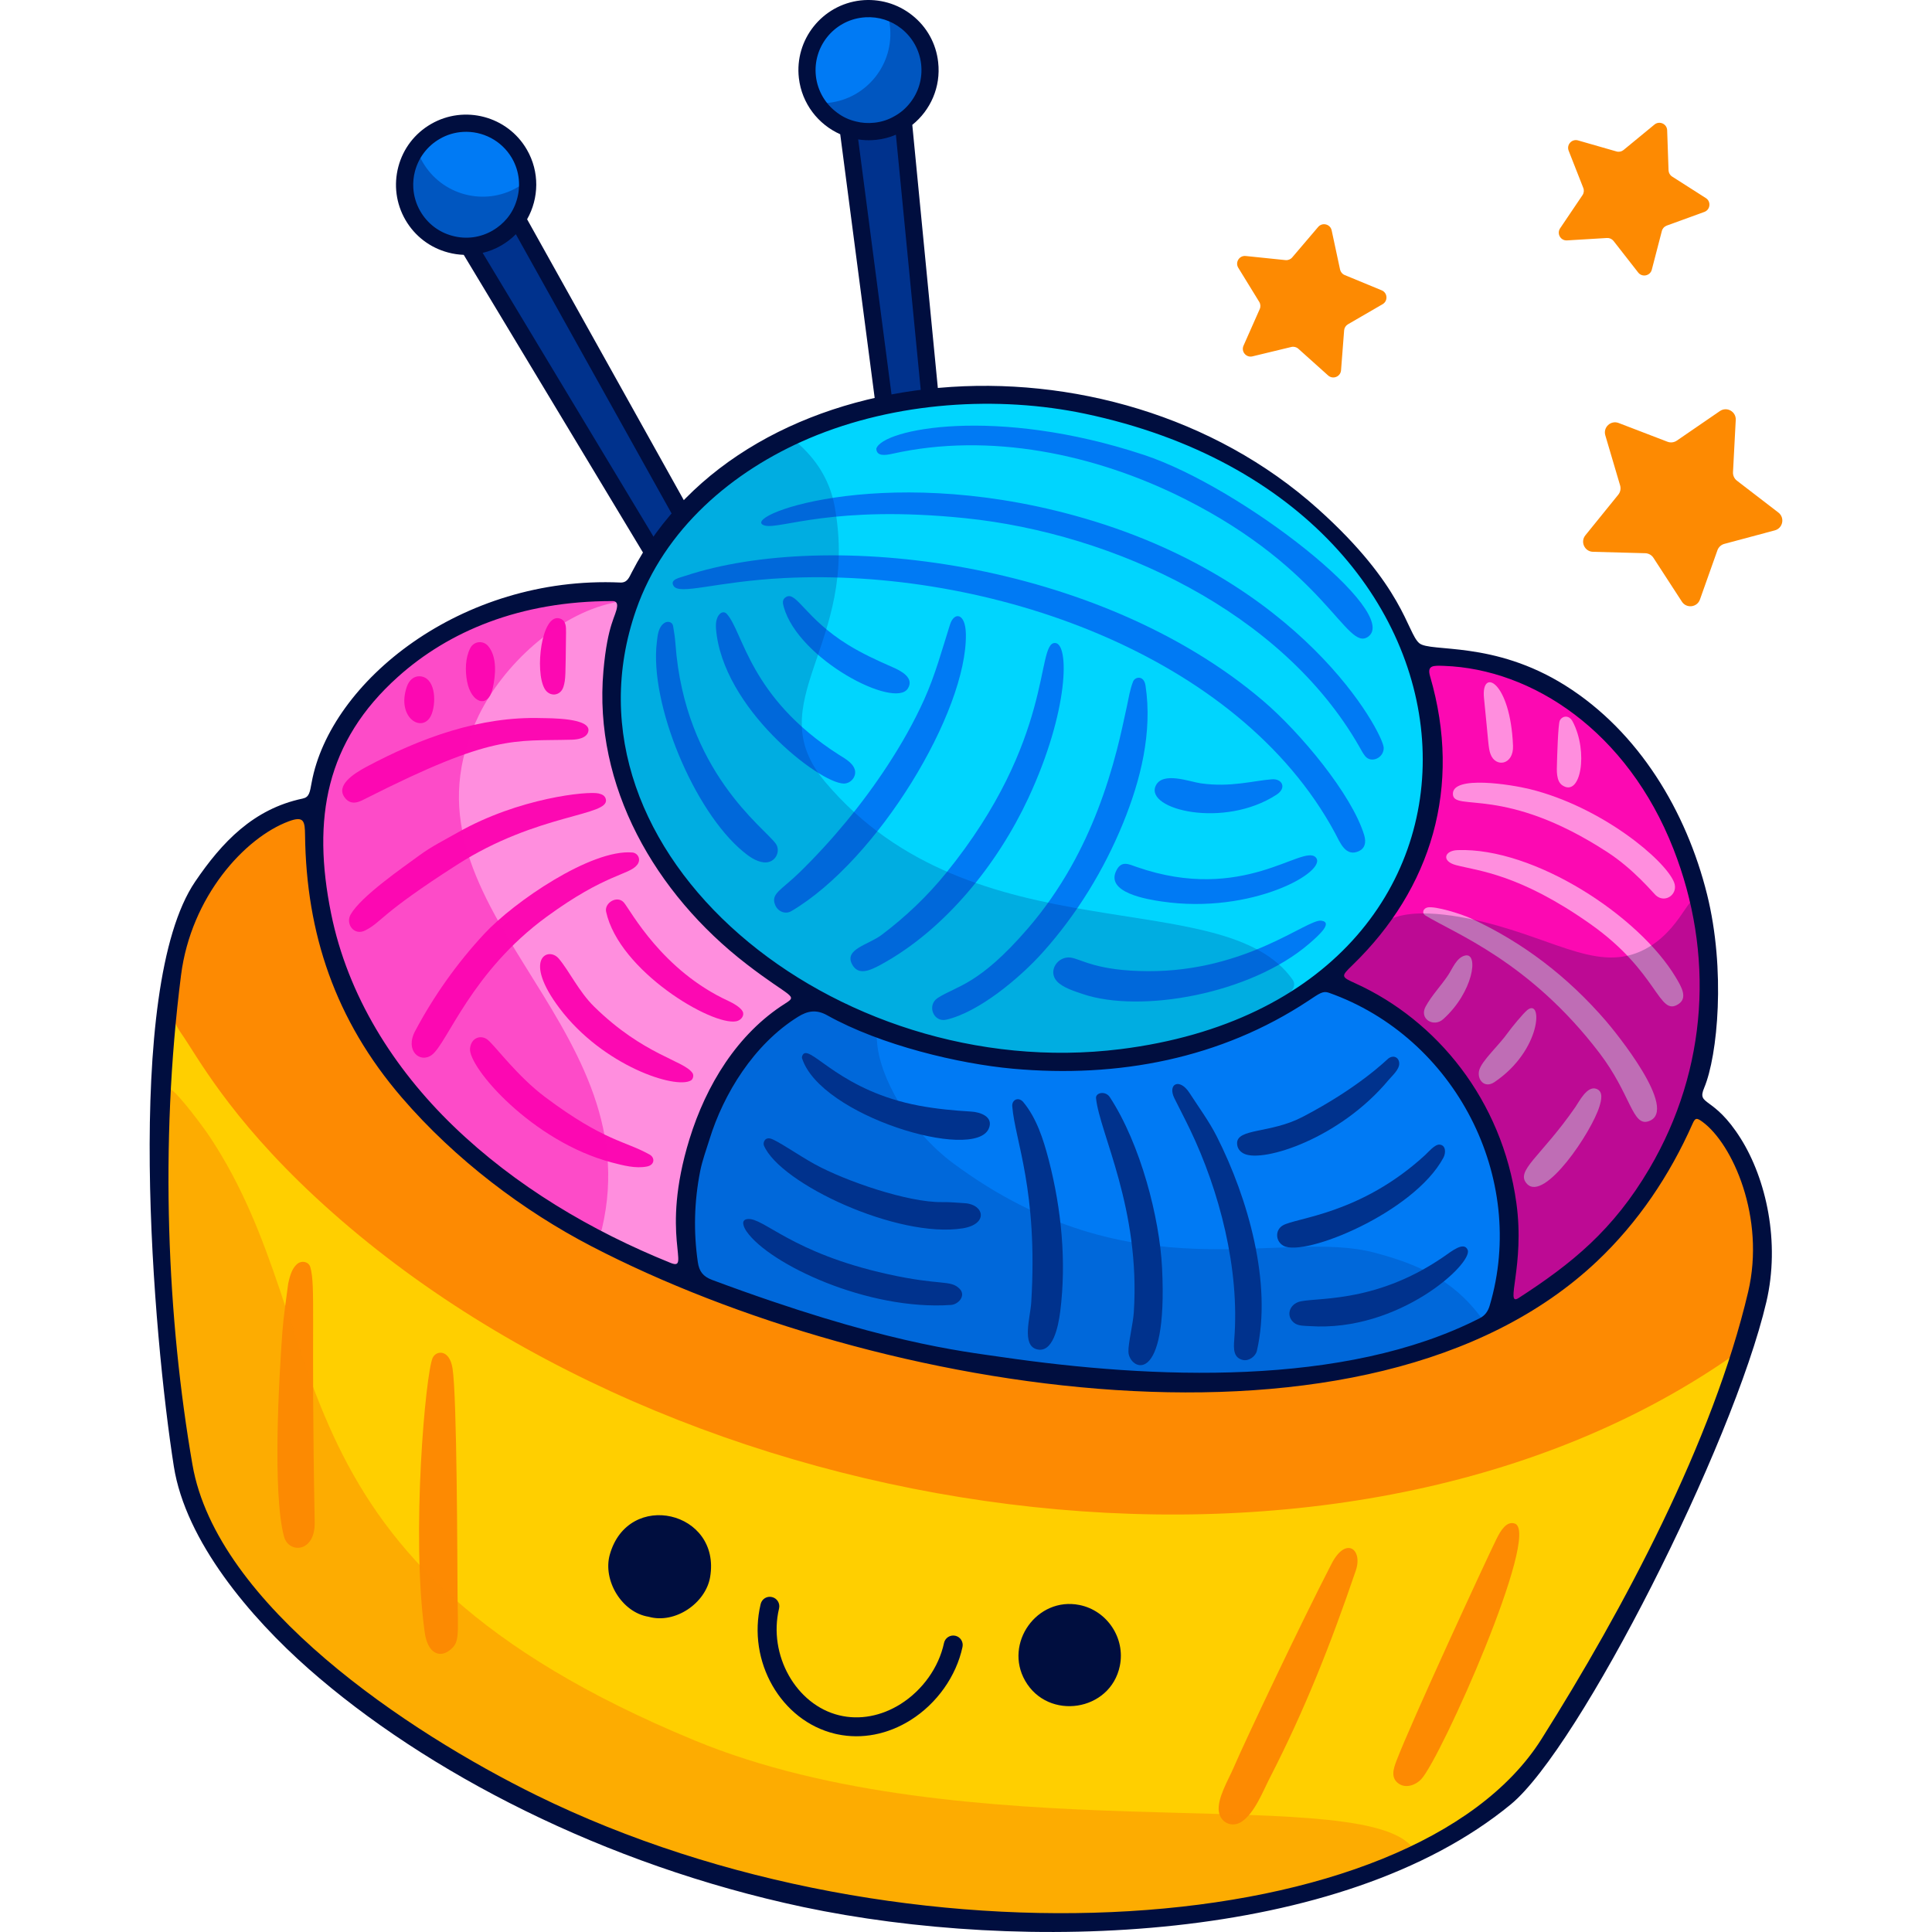 <?xml version="1.0" encoding="UTF-8"?>
<!-- Generator: Adobe Illustrator 25.2.1, SVG Export Plug-In . SVG Version: 6.00 Build 0)  -->
<svg xmlns="http://www.w3.org/2000/svg" xmlns:xlink="http://www.w3.org/1999/xlink" version="1.1" id="Capa_1" x="0px" y="0px" viewBox="0 0 512 512" style="enable-background:new 0 0 512 512;" xml:space="preserve" width="512" height="512">
<g>
	<g>
		<g>
			<g>
				<g>
					<path style="fill:#00328D;" d="M252.882,215.823L252.882,215.823c-2.387,0.272-4.551-1.42-4.862-3.802L223.969,28.096       c-0.319-2.439,1.422-4.665,3.866-4.944l6.109-0.696c2.443-0.278,4.641,1.5,4.879,3.947l17.942,184.621       C256.998,213.416,255.269,215.551,252.882,215.823z"/>
					<path style="fill:#007AF4;" d="M246.369,16.739c1.019,8.949-5.408,17.03-14.357,18.05c-8.949,1.019-17.03-5.408-18.049-14.357       c-1.019-8.949,5.408-17.03,14.357-18.049S245.349,7.79,246.369,16.739z"/>
					<path style="opacity:0.5;fill:#00328D;" d="M246.369,16.741c1.02,8.953-5.401,17.025-14.353,18.045       c-6.41,0.73-12.355-2.35-15.6-7.451c1.065,0.055,2.139,0.038,3.237-0.086C229.737,26.1,236.992,16.98,235.84,6.877       c-0.153-1.341-0.441-2.632-0.864-3.871C240.973,4.845,245.613,10.104,246.369,16.741z"/>
				</g>
				<path style="fill:#000E3F;" d="M222.669,35.581l23.091,176.732c0.454,3.466,3.569,6,7.027,5.797l0.364-0.021      c3.582-0.416,6.244-3.676,5.873-7.283L241.766,33.093c4.818-3.866,7.606-10.033,6.855-16.608      c-0.54-4.945-2.991-9.366-6.892-12.447c-3.878-3.082-8.752-4.463-13.673-3.924c-10.181,1.167-17.515,10.385-16.348,20.565      C212.492,27.458,216.832,32.979,222.669,35.581z M227.428,36.946c1.244,0.201,2.526,0.263,3.822,0.187      c0.341-0.02,0.683-0.04,1.023-0.083c1.814-0.198,3.544-0.664,5.148-1.352l17.087,175.554c0.089,1.136-0.74,2.166-1.874,2.301      l-0.091,0.005c-1.07,0.063-2.12-0.721-2.276-1.83L227.428,36.946z M216.219,20.164c-0.861-7.687,4.665-14.653,12.353-15.515      c0.272-0.039,0.522-0.053,0.795-0.069c3.458-0.203,6.807,0.857,9.536,3.025c2.921,2.34,4.783,5.677,5.206,9.396      c0.43,3.809-0.705,7.437-2.914,10.237c-1.146,1.482-2.581,2.707-4.24,3.603c-1.545,0.89-3.314,1.473-5.197,1.674      c-1.701,0.191-3.373,0.083-4.95-0.326c-1.782-0.42-3.448-1.19-4.881-2.27C218.852,27.702,216.685,24.222,216.219,20.164z"/>
			</g>
			<g>
				<g>
					<path style="fill:#00328D;" d="M222.914,220.838L222.914,220.838c2.078-1.205,2.806-3.854,1.636-5.952L134.181,52.898       c-1.198-2.148-3.924-2.897-6.051-1.663l-5.318,3.084c-2.128,1.233-2.832,3.971-1.563,6.078l95.687,158.905       C218.175,221.359,220.836,222.043,222.914,220.838z"/>
					<path style="fill:#007AF4;" d="M109.428,57.137c4.518,7.792,14.496,10.446,22.288,5.928       c7.792-4.518,10.446-14.496,5.928-22.288c-4.518-7.792-14.496-10.446-22.288-5.928       C107.564,39.367,104.91,49.346,109.428,57.137z"/>
					<path style="opacity:0.5;fill:#00328D;" d="M109.429,57.139c4.52,7.795,14.488,10.447,22.282,5.927       c5.581-3.236,8.516-9.254,8.081-15.283c-0.822,0.679-1.694,1.306-2.651,1.861c-8.781,5.091-20.042,2.096-25.143-6.701       c-0.677-1.168-1.215-2.376-1.615-3.623C106.667,44.372,106.078,51.36,109.429,57.139z"/>
				</g>
				<path style="fill:#000E3F;" d="M107.447,58.285c2.488,4.283,6.503,7.357,11.302,8.628c1.37,0.376,2.773,0.568,4.146,0.625      l92.091,152.945c1.315,2.183,3.733,3.342,6.145,3.201c1.001-0.059,2.011-0.346,2.917-0.878c3.135-1.804,4.267-5.865,2.484-9.025      L139.69,58.108c3.143-5.548,3.348-12.59-0.078-18.484c-5.13-8.852-16.537-11.882-25.39-6.753      c-4.304,2.489-7.379,6.504-8.651,11.303C104.301,48.974,104.959,53.98,107.447,58.285z M127.909,67.015      c1.711-0.396,3.384-1.065,4.952-1.979c1.434-0.837,2.723-1.826,3.843-2.964l85.849,153.927c0.56,0.994,0.226,2.292-0.79,2.877      c-0.995,0.561-2.291,0.248-2.874-0.744L127.909,67.015z M109.53,49.786c-0.085-1.456,0.054-2.971,0.447-4.431      c0.976-3.618,3.286-6.652,6.53-8.532c1.942-1.141,4.075-1.745,6.191-1.869c5.118-0.3,10.22,2.232,12.985,6.977      c2.034,3.533,2.362,7.577,1.227,11.204c-0.516,1.72-1.379,3.345-2.551,4.76c-1.046,1.248-2.307,2.326-3.785,3.189      c-1.611,0.939-3.379,1.545-5.168,1.787c-1.812,0.242-3.667,0.123-5.476-0.364c-0.024,0.001-0.047-0.02-0.07-0.019      c-3.593-0.953-6.582-3.267-8.46-6.489C110.283,54.079,109.656,51.947,109.53,49.786z"/>
			</g>
		</g>
		<g>
			<g>
				<path style="fill:#FFCF00;" d="M407.36,465.353c13.681-20.572,25.739-42.05,36.19-64.428      c6.443-13.796,17.262-40.755,19.285-50.96c0.409-2.062,8.835-20.414-2.616-43.514c-1.671-3.372-5.061-8.109-8.473-10.51      c-2.242-1.578-3.276-1.364-4.493,1.031c-3.156,6.215-9.411,24.717-31.325,41.795c-63.772,49.699-187.063,26.839-256.21-8.686      c-41.701-21.424-75.938-56.645-77.101-103.484c-0.237-9.553,0.634-11.712-2.894-11.221      c-14.315,1.993-28.606,20.727-31.83,36.634c-5.938,29.308-7.645,81.938,1.853,137.962c1.977,11.66,11.218,25.48,19.754,35.348      c18.964,21.924,48.967,41.206,75.666,53.603c23.351,10.842,33.507,13.425,50.673,18.72      C264.287,518.758,377.724,509.917,407.36,465.353z"/>
				<g>
					<path style="fill:#00D5FE;" d="M253.852,277.305c14.439,3.439,29.025,3.966,43.726,2.209       c12.947-1.547,25.377-5.04,36.937-11.025c11.555-5.983,21.93-13.626,29.852-24.195c4.163-5.554,7.552-11.547,10.032-18.021       c5.484-14.316,5.911-28.93,2.057-43.666C357.647,110.678,242.374,78.337,185.569,133c-8.455,8.137-14.844,17.675-18.739,28.91       c-4.569,13.181-4.912,26.456-1.73,39.867c2.783,11.728,8.233,22.18,15.564,31.772c12.838,16.799,29.5,28.394,48.77,36.51       C237.21,273.334,242.386,275.12,253.852,277.305z"/>
					<path style="fill:#007AF4;" d="M184.102,311.214c-2.067,7.505-1.722,15.807-0.636,24.172c0.352,2.714,1.657,4.231,4.068,5.097       c27.634,9.929,52.291,18.061,79.254,20.745c0.185,0.019,23.469,4.527,57.815,4.066c27.816-0.373,47.689-5.822,68.375-14.54       c1.12-0.472,2.078-1.127,2.472-2.343c1.351-4.169,2.729-8.254,3.075-12.755c1.215-15.811-0.784-29.884-9.891-44.203       c-8.217-12.918-16.864-21.769-32.926-28.703c-4.166-1.799-6.026-1.366-7.9-0.048c-23.797,16.731-59.805,24.449-95.312,16.612       c-33.288-7.347-33.179-16.385-40.9-11.7c-4.546,2.758-8.639,6.003-12.072,10.132       C191.551,287.334,186.541,298.259,184.102,311.214z"/>
				</g>
				<g>
					<path style="fill:#00328D;" d="M307.957,335.955c-0.655-13.134-5.647-32.655-13.84-45.197       c-1.153-1.765-3.816-1.222-3.657,0.294c0.973,9.274,11.81,29.254,10.008,56.75c-0.198,3.033-1.491,8.186-1.424,10.421       C299.189,363.011,309.565,368.206,307.957,335.955z"/>
					<path style="fill:#00328D;" d="M322.46,301.177c-2.041-4.033-4.77-7.72-7.231-11.535c-2.638-4.09-5.897-2.409-3.992,1.435       c1.365,2.753,2.797,5.473,4.126,8.243c7.789,16.235,13.225,36.96,11.723,55.697c-0.207,2.583-0.182,4.858,2.346,5.401       c1.533,0.33,3.324-0.96,3.667-2.467C337.162,340.124,330.776,317.606,322.46,301.177z"/>
					<path style="fill:#00328D;" d="M280.985,347.463c1.654-13.212,0.303-27.042-3.015-39.904c-0.037-0.14-0.073-0.28-0.11-0.421       c-1.368-5.216-3.161-10.835-6.662-15.052c-1.253-1.519-3.08-0.666-2.937,1.103c0.743,9.185,6.838,22.273,5.033,51.915       c-0.247,4.053-2.628,11.443,1.513,12.481C278.983,358.632,280.451,351.734,280.985,347.463z"/>
					<path style="fill:#00328D;" d="M255.088,325.526c6.919-1.098,5.749-6.32,0.651-6.663c-2.043-0.137-4.091-0.327-6.134-0.296       c-8.882,0.135-25.516-5.53-33.804-10.102c-4.185-2.308-10.197-6.505-11.754-6.768c-1.509-0.254-1.859,1.268-1.599,1.882       C206.73,313.692,237.915,328.251,255.088,325.526z"/>
					<path style="fill:#00328D;" d="M252.045,345.823c1.938-0.136,4.013-2.449,2.283-4.259c-2.442-2.506-4.989-0.765-19.148-3.92       c-25.517-5.665-32.772-15.015-37.058-14.584c-2.003,0.202-0.962,2.296-0.256,3.308       C203.898,335.015,229.927,347.373,252.045,345.823z"/>
					<path style="fill:#00328D;" d="M262.039,299.076c1.359-3.19-2.37-4.36-4.6-4.492c-4.66-0.277-9.237-0.706-13.836-1.563       c-20.51-3.819-28.415-15.621-30.649-13.748c-0.279,0.233-0.514,0.824-0.413,1.146       C217.356,295.733,258.259,307.949,262.039,299.076z"/>
					<path style="fill:#00328D;" d="M388.944,331.22c-0.988-2.308-4.21,0.352-6.439,1.884       c-18.683,12.835-34.781,10.506-38.542,11.986c-2.373,0.933-3.118,3.732-1.054,5.443c1.105,0.916,2.835,0.808,4.226,0.903       C370.74,353.033,390.475,334.791,388.944,331.22z"/>
					<path style="fill:#00328D;" d="M381.516,303.335c-1.268-0.116-2.994,1.988-3.86,2.782       c-17.152,15.728-34.18,16.551-37.703,18.634c-2.085,1.232-1.953,4.189,0.165,5.384c5.506,3.106,34.572-8.78,42.387-23.309       C383.226,305.484,383.171,303.486,381.516,303.335z"/>
					<path style="fill:#00328D;" d="M367.973,286.226c0.979-1.157,2.887-2.807,2.836-4.411c-0.054-1.672-1.57-2.285-2.872-1.307       c-0.482,0.362-7.771,7.706-22.834,15.533c-8.415,4.373-17.387,2.928-17.261,7.003c0.039,1.271,0.748,2.197,1.906,2.732       C334.832,308.123,355.026,301.757,367.973,286.226z"/>
				</g>
				<g>
					<path style="fill:#007AF4;" d="M178.457,155.195c1.486,2.675,10.968-1.062,29.286-2.001       c53.956-2.765,120.361,19.999,146.025,67.503c1.338,2.477,2.823,6.624,6.489,4.794c1.384-0.691,1.881-2.161,1.253-4.221       c-3.271-10.723-16.879-27.126-26.827-35.593c-43.774-37.261-115.37-45.605-153.142-33.05       C179.987,153.143,177.553,153.567,178.457,155.195z"/>
					<path style="fill:#007AF4;" d="M202.746,139.29c4.04,1.019,18.106-5.536,52.991-1.971       c39.541,4.042,84.03,24.853,104.435,60.449c0.508,0.886,0.967,1.821,1.604,2.608c1.64,2.027,5.026,0.431,4.915-2.245       c-0.157-3.782-21.536-45.009-82.145-61.563C232.47,122.345,194.972,137.33,202.746,139.29z"/>
					<path style="fill:#007AF4;" d="M232.231,118.913c0.088,2.048,2.3,1.776,4.287,1.331c25.626-5.733,53.653-0.031,77.596,12.057       c37.427,18.893,42.749,40.422,48.419,36.457c8.945-6.258-33.218-39.53-59.36-48.197       C263.958,107.56,233.792,113.68,232.231,118.913z"/>
					<path style="fill:#007AF4;" d="M248.49,264.483c-2.901,1.891-1.134,6.533,2.303,5.739c8.571-1.978,19.415-10.973,25.659-17.962       c8.923-9.988,16.076-21.653,21.143-34.043c4.678-11.438,7.854-24.135,5.981-36.522c-0.43-2.841-2.797-2.347-3.291-1.096       c-0.834,2.109-1.191,4.443-1.662,6.65c-0.815,3.824-1.646,7.644-2.624,11.431c-2.781,10.76-6.668,21.256-12.126,30.957       c-3.29,5.847-7.133,11.384-11.521,16.462C259.311,261.193,253.513,261.211,248.49,264.483z"/>
					<path style="fill:#007AF4;" d="M279.554,170.396c-5.076,0.052-0.015,25.43-28.839,60.971       c-5.026,6.197-10.742,11.615-17.086,16.398c-3.478,2.623-9.988,3.754-7.811,7.801c1.632,3.034,4.654,1.697,7.712,0.027       c16.974-9.271,30.879-26.668,38.998-44.105C283.354,188.239,283.435,170.357,279.554,170.396z"/>
					<path style="fill:#007AF4;" d="M255.966,168.004c-0.104-5.624-3.121-5.922-4.207-2.485c-2.112,6.683-3.945,13.443-6.832,19.845       c-2.738,6.073-6.046,11.884-9.69,17.457c-6.712,10.265-14.581,19.794-23.344,28.372c-4.88,4.752-7.66,5.584-6.485,8.589       c0.691,1.766,2.686,2.633,4.317,1.67C232.634,227.936,256.347,188.533,255.966,168.004z"/>
					<path style="fill:#007AF4;" d="M350.151,243.991c-3.725-0.509-19.733,13.454-45.815,13.378       c-13.892-0.04-17.82-3.239-20.633-3.604c-3.345-0.434-6.085,3.506-3.65,6.242c1.525,1.715,4.74,2.693,6.876,3.419       c15.227,5.174,44.454,0.082,60.045-13.365C349.433,247.938,353.375,244.431,350.151,243.991z"/>
					<path style="fill:#007AF4;" d="M196.991,225.726c1.514,1.249,3.337,2.563,5.345,2.801c3.134,0.372,4.689-2.944,3.241-4.96       c-3.08-4.285-24.093-19.041-26.571-52.905c-0.117-1.601-0.344-3.2-0.632-4.78c-0.205-1.125-1.468-1.351-2.302-0.794       c-1.646,1.1-1.79,3.316-2.005,5.084C172.079,186.463,183.872,214.901,196.991,225.726z"/>
					<path style="fill:#007AF4;" d="M223.595,207.651c1.906,0.031,3.533-1.952,2.894-3.819c-0.622-1.818-2.823-2.948-4.332-3.915       c-23.542-15.095-25.172-32.444-29.554-37.229c-1.129-1.233-3.134,0.275-2.859,3.85       C191.363,187.626,217.095,207.547,223.595,207.651z"/>
					<path style="fill:#007AF4;" d="M348.699,227.23c-3.396-3.693-19.21,12.368-47.446,2.532c-2.128-0.741-3.949-1.729-5.306,0.737       c-3.355,6.093,8.352,7.875,11.918,8.402C331.795,242.44,352.048,230.872,348.699,227.23z"/>
					<path style="fill:#007AF4;" d="M240.59,182.463c1.824-2.894-2.014-4.769-4.048-5.656c-4.101-1.789-8.107-3.632-11.921-5.997       c-11.128-6.904-13.548-14.133-16.253-12.634c-1.188,0.659-0.931,1.724-0.654,2.71       C211.632,174.773,237.11,187.987,240.59,182.463z"/>
					<path style="fill:#007AF4;" d="M338.309,210.591c2.751-1.793,1.478-4.275-1.221-4.073c-4.906,0.367-10.947,2.196-18.88,1.071       c-2.921-0.414-10.143-3.232-11.938,0.662C303.376,214.527,324.329,219.704,338.309,210.591z"/>
				</g>
				<path style="fill:#FF8EDE;" d="M85.649,209.935c-2.114,9.978-1.522,19.618-0.003,29.228      c6.817,43.126,43.253,74.834,82.55,92.951c11.965,5.516,14.145,7.049,13.241,1.92c-3.995-22.667,7.066-53.96,27.973-67.176      c7.828-4.948-2.173-1.773-22.808-23.536c-16.021-16.897-26.37-38.501-25.392-61.81c0.772-18.396,7.451-23.268,1.982-23.643      c-28.412-1.95-63.527,14.284-75.157,43.056C86.809,203.959,86.354,207.152,85.649,209.935z"/>
				<g>
					<path style="fill:#FC09B2;" d="M441.182,216.251c-10.448-20.211-29.815-38.582-53.349-40.835       c-6.695-0.641-10.773-1.671-9.992,5.284c0.706,6.296,2.692,12.179,2.836,18.647c0.258,11.584-2.013,23.51-7.273,33.886       c-7.233,14.27-16.06,21.228-18.895,24.065c-3.715,3.719,2.454,2.318,14.549,10.676c20.273,14.01,31.403,36.117,31.829,58.843       c0.269,14.346-3.411,17.805-1.393,19.443c1.16,0.942,2.238-0.1,3.185-0.649C453.218,316.295,465.048,251.241,441.182,216.251z"/>
					<g>
						<path style="fill:#FC09B2;" d="M114.499,279.516c4.109-3.197,10.386-21.966,30.382-36.577        c15.682-11.459,21.783-11.002,23.952-13.715c1.197-1.497,0.167-3.181-1.243-3.304c-10.85-0.944-31.35,13.034-39.264,21.563        c-7.213,7.773-13.318,16.367-18.304,25.74C107.21,278.508,111.404,281.924,114.499,279.516z"/>
						<path style="fill:#FC09B2;" d="M121.345,220.598c-3.439,1.95-6.99,3.717-10.185,6.069        c-4.46,3.284-15.438,10.813-18.233,15.673c-1.43,2.487,0.896,5.783,3.915,4.21c4.552-2.372,3.64-4.152,24.273-17.374        c21.391-13.709,40.471-12.846,39.445-17.358c-0.225-0.99-1.042-1.336-1.931-1.545        C155.79,209.606,137.532,211.419,121.345,220.598z"/>
						<path style="fill:#FC09B2;" d="M97.146,203.194c-3.577,1.906-8.227,4.997-5.76,8.209c1.828,2.38,4.172,0.915,5.901,0.041        c33.46-16.916,38.668-14.996,54.258-15.413c1.451-0.039,3.801-0.37,4.325-2.034c1.204-3.822-10.46-3.638-12.318-3.696        C127.195,189.795,111.561,195.513,97.146,203.194z"/>
						<path style="fill:#FC09B2;" d="M171.491,309.128c2.048-0.416,2.091-2.347,0.696-3.136        c-6.455-3.654-11.988-3.481-27.648-15.202c-7.422-5.555-13.126-13.393-15.246-15.198c-1.627-1.385-4.398-0.81-4.728,2.253        c-0.534,4.965,16.489,24.695,37.602,30.234C165.133,308.857,168.487,309.739,171.491,309.128z"/>
						<path style="fill:#FC09B2;" d="M183.089,286.338c0.6-0.347,0.821-1.365,0.449-1.935c-2.203-3.383-12.858-4.657-26.089-17.64        c-4.054-3.979-6.627-9.516-9.384-12.741c-2.796-3.271-9.695,0.075,0.265,13.241        C159.816,282.445,178.996,288.709,183.089,286.338z"/>
						<path style="fill:#FC09B2;" d="M193.086,265.289c-17.606-8.072-25.936-23.934-27.709-26.058        c-1.756-2.105-5.265,0.025-4.75,2.388c3.426,15.711,28.108,30.345,34.513,29.025c1.029-0.212,1.985-1.164,1.808-2.199        C196.726,267.149,194.172,265.787,193.086,265.289z"/>
						<path style="fill:#FC09B2;" d="M144.321,182.507c1.262,2.233,4.234,2.038,5.011-0.54c0.601-1.994,0.527-2.847,0.672-14.288        c0.019-1.544,0.048-3.337-1.766-3.803C143.519,162.665,141.661,177.798,144.321,182.507z"/>
						<path style="fill:#FC09B2;" d="M130.553,182.484c0.795-3.411,1.258-8.352-1.161-11.24c-1.333-1.598-3.785-1.363-4.753,0.49        c-1.353,2.589-1.387,6.048-0.859,8.855C124.84,186.234,129.275,187.967,130.553,182.484z"/>
						<path style="fill:#FC09B2;" d="M114.476,189.022c1.234-3.539,0.712-9.603-3.224-9.799c-1.528-0.076-2.819,0.953-3.445,2.783        C104.886,190.548,112.482,194.739,114.476,189.022z"/>
					</g>
				</g>
				<g>
					<path style="fill:#FF8EDE;" d="M378.361,240.472c-1.114,0.202-1.733,1.439-0.573,2.158c7.465,4.63,27.537,12.085,46.075,36.417       c8.417,11.047,8.685,19.584,13.047,18.089c8.3-2.846-9.108-24.011-11.379-26.639c-10.007-11.579-21.836-20.733-35.771-27.134       C387.082,242.133,380.412,240.099,378.361,240.472z"/>
					<path style="fill:#FF8EDE;" d="M386.279,225.29c-3.569,0.131-4.315,2.951-0.413,3.978c5.885,1.549,16.702,2.293,35.552,15.575       c18.193,12.82,18.105,24.761,23.407,21.236c2.462-1.637,0.82-4.477-0.694-7.015       C434.397,242.738,406.618,224.539,386.279,225.29z"/>
					<path style="fill:#FF8EDE;" d="M385.031,210.422c0.127,4.859,13.515-2.501,41.053,15.479       c6.943,4.533,12.055,10.778,12.739,11.382c2.539,2.242,6.054-0.413,4.815-3.487c-2.396-5.945-19.228-20.001-38.236-24.677       C400.517,207.918,384.9,205.393,385.031,210.422z"/>
					<path style="fill:#FF8EDE;" d="M404.686,313.755c4.622,4.853,17.13-13.752,19.201-20.595c0.444-1.468,1.111-3.91-0.838-4.608       c-2.454-0.879-4.509,3.318-5.576,4.857C408.278,306.674,401.401,310.305,404.686,313.755z"/>
					<path style="fill:#FF8EDE;" d="M404.789,267.642c-1.098,0.852-4.331,4.83-5.116,5.941c-2.488,3.522-6.959,7.478-7.659,10.015       c-0.673,2.44,1.359,4.967,4.018,3.179C408.515,278.383,408.923,264.431,404.789,267.642z"/>
					<path style="fill:#FF8EDE;" d="M400.965,197.626c-0.703-17.223-8.525-20.821-7.69-12.631       c1.22,11.966,1.134,13.183,1.705,14.794C396.309,203.535,401.174,202.745,400.965,197.626z"/>
					<path style="fill:#FF8EDE;" d="M377.816,266.731c-1.811,3.31,2.131,5.609,4.629,3.374c7.969-7.13,9.51-17.626,5.888-16.892       c-2.317,0.47-3.416,3.497-4.577,5.237C381.872,261.273,379.456,263.735,377.816,266.731z"/>
					<path style="fill:#FF8EDE;" d="M413.359,190.968c-0.474,0.963-0.716,10.233-0.744,11.3c-0.047,1.78-0.285,4.726,1.448,5.87       c4.864,3.211,6.918-8.894,2.717-16.906C415.801,189.365,413.988,189.69,413.359,190.968z"/>
				</g>
				<path style="opacity:0.5;fill:#FC09B2;" d="M125.802,305.448c11.894,10.177,26.79,19.065,31.326,21.169      c1.167,0.541,2.103,0.221,2.393-1.004c13.207-55.705-57.281-85.618-32.623-136.068c6.586-13.474,20.811-26.533,35.335-29.748      c0.8-0.177,1.49-0.344,2.007-0.928c-11.82-6.15-34.918,3.465-45.742,8.211C57.376,193.881,88.254,273.319,125.802,305.448z"/>
				<g>
					<path style="fill:#FD8A02;" d="M457.882,360.195c1.931-1.324,3.153-2.96,3.682-5.241c0.761-3.284,1.911-6.467,2.829-9.703       c5.416-19.084-1.933-41.203-12.417-49.133c-3.946-2.984-4.14-0.338-7.55,6.985c-41.973,90.141-192.948,71.896-281.71,28.443       c-42.783-20.944-78.78-56.93-80.094-104.718c-0.278-10.104,0.66-11.99-3.108-11.424c-12.238,1.839-28.806,18.994-31.719,37.262       c-1.611,10.105-4.303,14.827,0.255,21.226c3.997,5.611,12.342,21.836,35.614,43.435       C178.781,405.609,353.867,431.557,457.882,360.195z"/>
					<path style="fill:#FD8A02;" d="M323.008,480.081c0.436,2.992,3.54,4.372,6.056,2.681c3.438-2.31,5.582-7.965,7.399-11.498       c9.374-18.229,16.27-35.761,22.841-55.062c1.908-5.604-2.599-9.167-6.403-1.831c-7.727,14.902-23.007,47.124-25.958,54.033       C325.59,471.572,322.505,476.629,323.008,480.081z"/>
					<path style="fill:#FD8A02;" d="M112.549,432.567c0.789,5.661,3.902,6.725,6.407,4.925c2.934-2.108,2.386-3.779,2.304-14.603       c-0.071-9.444-0.14-52.796-1.336-60.276c-0.819-5.124-4.345-4.76-5.264-2.765C112.789,363.912,108.922,406.536,112.549,432.567       z"/>
					<path style="fill:#FD8A02;" d="M76.371,340.193c-0.524,4.213-1.212,8.414-1.529,12.642       c-0.912,12.183-2.656,42.904,0.419,54.352c1.242,4.623,8.284,4.284,8.134-3.711c-1.01-53.997,0.285-62.482-1.154-67.646       c-0.429-1.541-2.401-1.888-3.588-0.774C77.565,336.076,76.934,337.497,76.371,340.193z"/>
					<path style="fill:#FD8A02;" d="M401.441,403.761c-2.134-0.721-3.69,1.698-4.91,4.188c-2.997,6.113-22.518,48.367-26.454,58.689       c-0.809,2.122-1.628,4.6,0.702,6.115c1.891,1.229,4.439,0.283,5.857-1.238C381.891,465.877,408.471,406.136,401.441,403.761z"/>
				</g>
				<path style="opacity:0.5;fill:#FD8A02;" d="M340.95,501.777c11.091-2.495,28.085-8.176,32.505-10.815      c0.88-0.526,0.919-1.421,0.126-2.191c-16.536-16.069-117.973,2.015-189.52-27.547C68.503,413.476,90.402,353.668,55.57,301.229      c-1.557-2.345-8.086-11.189-10.299-12.526c-1.556-0.94-1.756,1.715-1.835,3.53c-1.401,32.292,0.898,65.891,6.323,97.798      C59.489,447.259,199.041,533.701,340.95,501.777z"/>
				<path style="opacity:0.25;fill:#000E3F;" d="M450.025,241.252c-1.609-7.892-3.172,3.844-13.056,9.725      c-12.384,7.369-23.757-1.725-43.878-6.667c-6.554-1.61-22.574-4.867-27.773,1.683c-9.815,12.368-15.481,12.483-9.236,14.998      c32.564,13.12,50.352,48.981,43.271,81.314c-0.298,1.358-1.224,3.064,0.315,4.066c1.258,0.819,2.512-0.418,3.584-1.078      C442.689,321.028,457.986,280.295,450.025,241.252z"/>
				<g style="opacity:0.25;">
					<path style="fill:#00328D;" d="M183.415,335.042c0.363,2.861,1.52,4.594,4.203,5.485c11.714,3.887,51.698,19.13,78.846,20.675       c2.809,0.16,11.531,2.706,39.354,3.875c30.569,1.284,57.918-1.385,85.665-13.717c1.353-0.602,1.507-1.602,0.536-2.865       c-7.254-9.44-16.355-13.512-27.786-16.536c-24.74-6.546-63.736,11.749-111.555-23.626       c-11.798-8.728-19.717-23.089-20.257-32.356c-0.194-3.329-1.666-3.237-14.205-9.093       C209.282,262.712,177.944,291.862,183.415,335.042z"/>
					<path style="fill:#00328D;" d="M342.567,259.651c-18.123-25.88-84.505-5.704-123.849-52.388       c-17.943-21.292,9.211-36.245,2.479-73.029c-1.174-6.413-4.348-11.789-9.136-16.201c-1.721-1.586-2.134-1.632-4.292-0.54       c-56.095,28.396-59.853,93.822-8.988,134.593c26.537,21.27,68.629,33.318,106.795,25.179       C313.15,275.649,347.011,265.998,342.567,259.651z"/>
				</g>
			</g>
			<g>
				<path style="fill:#000E3F;" d="M81.757,442.234c-15.36-13.547-32.562-33.734-35.695-53.655      c-5.349-34-13.542-126.668,5.661-154.942c7.104-10.46,15.443-19.267,28.486-22.007c1.751-0.368,1.898-1.618,2.382-4.255      c4.891-26.676,39.575-54.886,81.809-52.997c1.811,0.081,2.31-1.302,3.039-2.72c30.055-58.418,126.589-66.315,181.81-16.812      c22.926,20.552,23.582,32.787,26.861,35.597c2.941,2.522,19.634-0.781,38.758,11.252c19.462,12.247,32.045,33.341,37.517,55.314      c4.98,19.996,2.829,42.737-0.758,51.279c-2.048,4.878,2.447,1.897,9.697,13.457c6.715,10.705,10.493,27.423,6.784,43.272      c-8.878,37.937-49.504,118.175-67.74,133.172c-45.044,37.041-129.596,39.422-187.547,27.19      C160.093,494.186,112.769,469.585,81.757,442.234z M408.5,460.887c21.661-34.341,45.482-78.955,54.782-118.538      c4.612-19.629-4.101-39.219-12.146-45.082c-1.501-1.094-1.892-1.052-2.598,0.554c-6.039,13.631-14.438,26.147-25.295,36.411      c-60.445,57.143-191.063,35.208-266.483-3.951c-18.035-9.364-36.085-22.944-50.273-39.421      c-17.707-20.564-25.319-43.532-25.643-69.494c-0.046-3.716-0.263-5.218-4.308-3.714c-11.718,4.357-25.909,20-28.555,40.752      c-5.759,45.167-3.607,91.45,3.023,129.75c6.441,37.202,57.227,70.925,91.144,87.601      C239.877,523.82,374.635,514.575,408.5,460.887z M287.544,109.643c-22.958-4.83-50.103-3.245-73.107,6.515      c-20.376,8.645-38.401,24.08-45.845,45.411c-22.582,64.703,52.677,125.916,128.36,116.462      C407.572,264.212,402.825,133.975,287.544,109.643z M265.451,359.631c39.888,5.814,90.818,8.038,126.694-10.29      c1.38-0.705,2.173-1.789,2.629-3.32c10.089-33.867-9.17-71.105-42.605-82.93c-1.601-0.566-2.48,0.166-5.501,2.16      c-23.154,15.28-50.298,20.499-78.265,17.966c-14.249-1.291-34.979-6.209-49.183-14.153c-2.884-1.613-5.199-1.183-7.731,0.392      c-11.728,7.292-19.756,20.455-23.476,32.515c-0.864,2.799-1.896,5.535-2.466,8.428c-1.576,7.995-1.787,16-0.618,24.07      c0.354,2.445,1.371,3.818,3.803,4.725C233.345,355.823,254.606,358.05,265.451,359.631z M87.739,242.063      c4.403,21.799,16.581,41.082,32.454,56.397c16.396,15.819,36.427,27.709,57.485,36.207c5.63,2.272-2.902-7.053,5.04-32.796      c4.402-14.27,12.676-27.897,25.347-35.915c3.53-2.233,1.474-1.44-10.212-10.451c-24.247-18.697-40.636-47.229-37.941-77.701      c1.125-12.716,3.397-14.52,3.629-17.117c0.077-0.863-0.285-1.397-1.218-1.397c-24.6-0.017-43.442,8.049-56.86,20.073      C86.313,196.525,82.666,216.944,87.739,242.063z M443.469,224.951c-12.191-31.088-37.328-47.675-60.832-48.49      c-2.837-0.098-4.515-0.19-3.638,2.812c8.536,29.236,0.358,56.224-20.572,76.486c-3.124,3.024-3.067,3.093,0.841,4.873      c21.381,9.743,38.797,30.73,42.588,58.166c2.303,16.667-3.166,27.623,0.604,25.184c14.073-9.104,25.061-17.979,34.669-34.323      C452.734,283.111,454.285,252.53,443.469,224.951z"/>
				<g>
					<path style="fill:#000E3F;" d="M296.769,441.472c1.502-7.335-3.353-14.656-10.698-16.132       c-11.26-2.263-20.062,10.148-14.404,20.066C277.755,456.076,294.287,453.59,296.769,441.472z"/>
					<path style="fill:#000E3F;" d="M171.88,428.455c7.039,1.988,15.133-3.611,16.308-10.503       c2.991-17.546-21.738-23.285-26.59-5.942C159.697,418.805,164.78,427.326,171.88,428.455z"/>
				</g>
				<g>
					<path style="fill:#000E3F;" d="M221.905,459.602c6.501,1.372,13.378,0.041,19.439-3.777       c6.941-4.372,12.073-11.61,13.728-19.363c0.29-1.353-0.573-2.685-1.926-2.974c-0.002,0-0.004-0.001-0.007-0.001       c-1.352-0.286-2.68,0.577-2.968,1.93c-1.381,6.456-5.679,12.5-11.497,16.167c-5.115,3.221-10.91,4.301-16.261,2.994       c-11.443-2.751-18.9-15.984-15.956-28.315c0.321-1.347-0.509-2.698-1.856-3.019c-1.386-0.339-2.7,0.509-3.021,1.856       c-3.626,15.185,5.378,30.917,19.658,34.352C221.462,459.505,221.683,459.555,221.905,459.602z"/>
				</g>
			</g>
		</g>
	</g>
	<g>
		<path style="fill:#FD8A02;" d="M422.157,146.234l13.842,0.373c0.884,0.024,1.699,0.481,2.18,1.222l7.54,11.614    c1.212,1.867,4.039,1.533,4.783-0.564l4.632-13.049c0.296-0.833,0.982-1.467,1.836-1.696l13.376-3.582    c2.15-0.576,2.706-3.367,0.942-4.724l-10.979-8.438c-0.701-0.538-1.092-1.388-1.045-2.27l0.726-13.828    c0.117-2.223-2.366-3.615-4.201-2.355l-11.418,7.835c-0.729,0.5-1.657,0.61-2.483,0.293l-12.927-4.964    c-2.078-0.798-4.169,1.133-3.538,3.268l3.923,13.28c0.25,0.847,0.068,1.764-0.489,2.451l-8.716,10.76    C418.742,143.589,419.932,146.174,422.157,146.234z"/>
		<path style="fill:#FD8A02;" d="M331.906,94.442l10.309-2.489c0.658-0.159,1.352,0.016,1.856,0.468l7.895,7.082    c1.269,1.138,3.293,0.327,3.424-1.372l0.819-10.574c0.052-0.675,0.433-1.281,1.019-1.62l9.175-5.32    c1.475-0.855,1.329-3.03-0.247-3.681l-9.803-4.046c-0.626-0.258-1.084-0.808-1.226-1.47l-2.224-10.37    c-0.357-1.667-2.471-2.2-3.577-0.902l-6.878,8.073c-0.439,0.515-1.103,0.782-1.777,0.712l-10.549-1.089    c-1.696-0.175-2.856,1.671-1.964,3.123l5.553,9.036c0.355,0.576,0.403,1.291,0.128,1.91l-4.295,9.696    C328.852,93.168,330.249,94.842,331.906,94.442z"/>
		<path style="fill:#FD8A02;" d="M415.276,63.709l10.586-0.638c0.676-0.041,1.328,0.254,1.745,0.787l6.527,8.359    c1.049,1.344,3.183,0.901,3.612-0.749l2.665-10.265c0.17-0.655,0.652-1.185,1.288-1.416l9.967-3.624    c1.602-0.583,1.841-2.75,0.404-3.667l-8.939-5.706c-0.571-0.364-0.926-0.986-0.949-1.662l-0.367-10.6    c-0.059-1.704-2.046-2.6-3.363-1.517l-8.19,6.738c-0.523,0.43-1.224,0.576-1.874,0.389l-10.194-2.926    c-1.638-0.47-3.105,1.142-2.482,2.729l3.878,9.871c0.247,0.63,0.169,1.341-0.21,1.903l-5.933,8.791    C412.493,61.919,413.574,63.812,415.276,63.709z"/>
	</g>
</g>















</svg>
